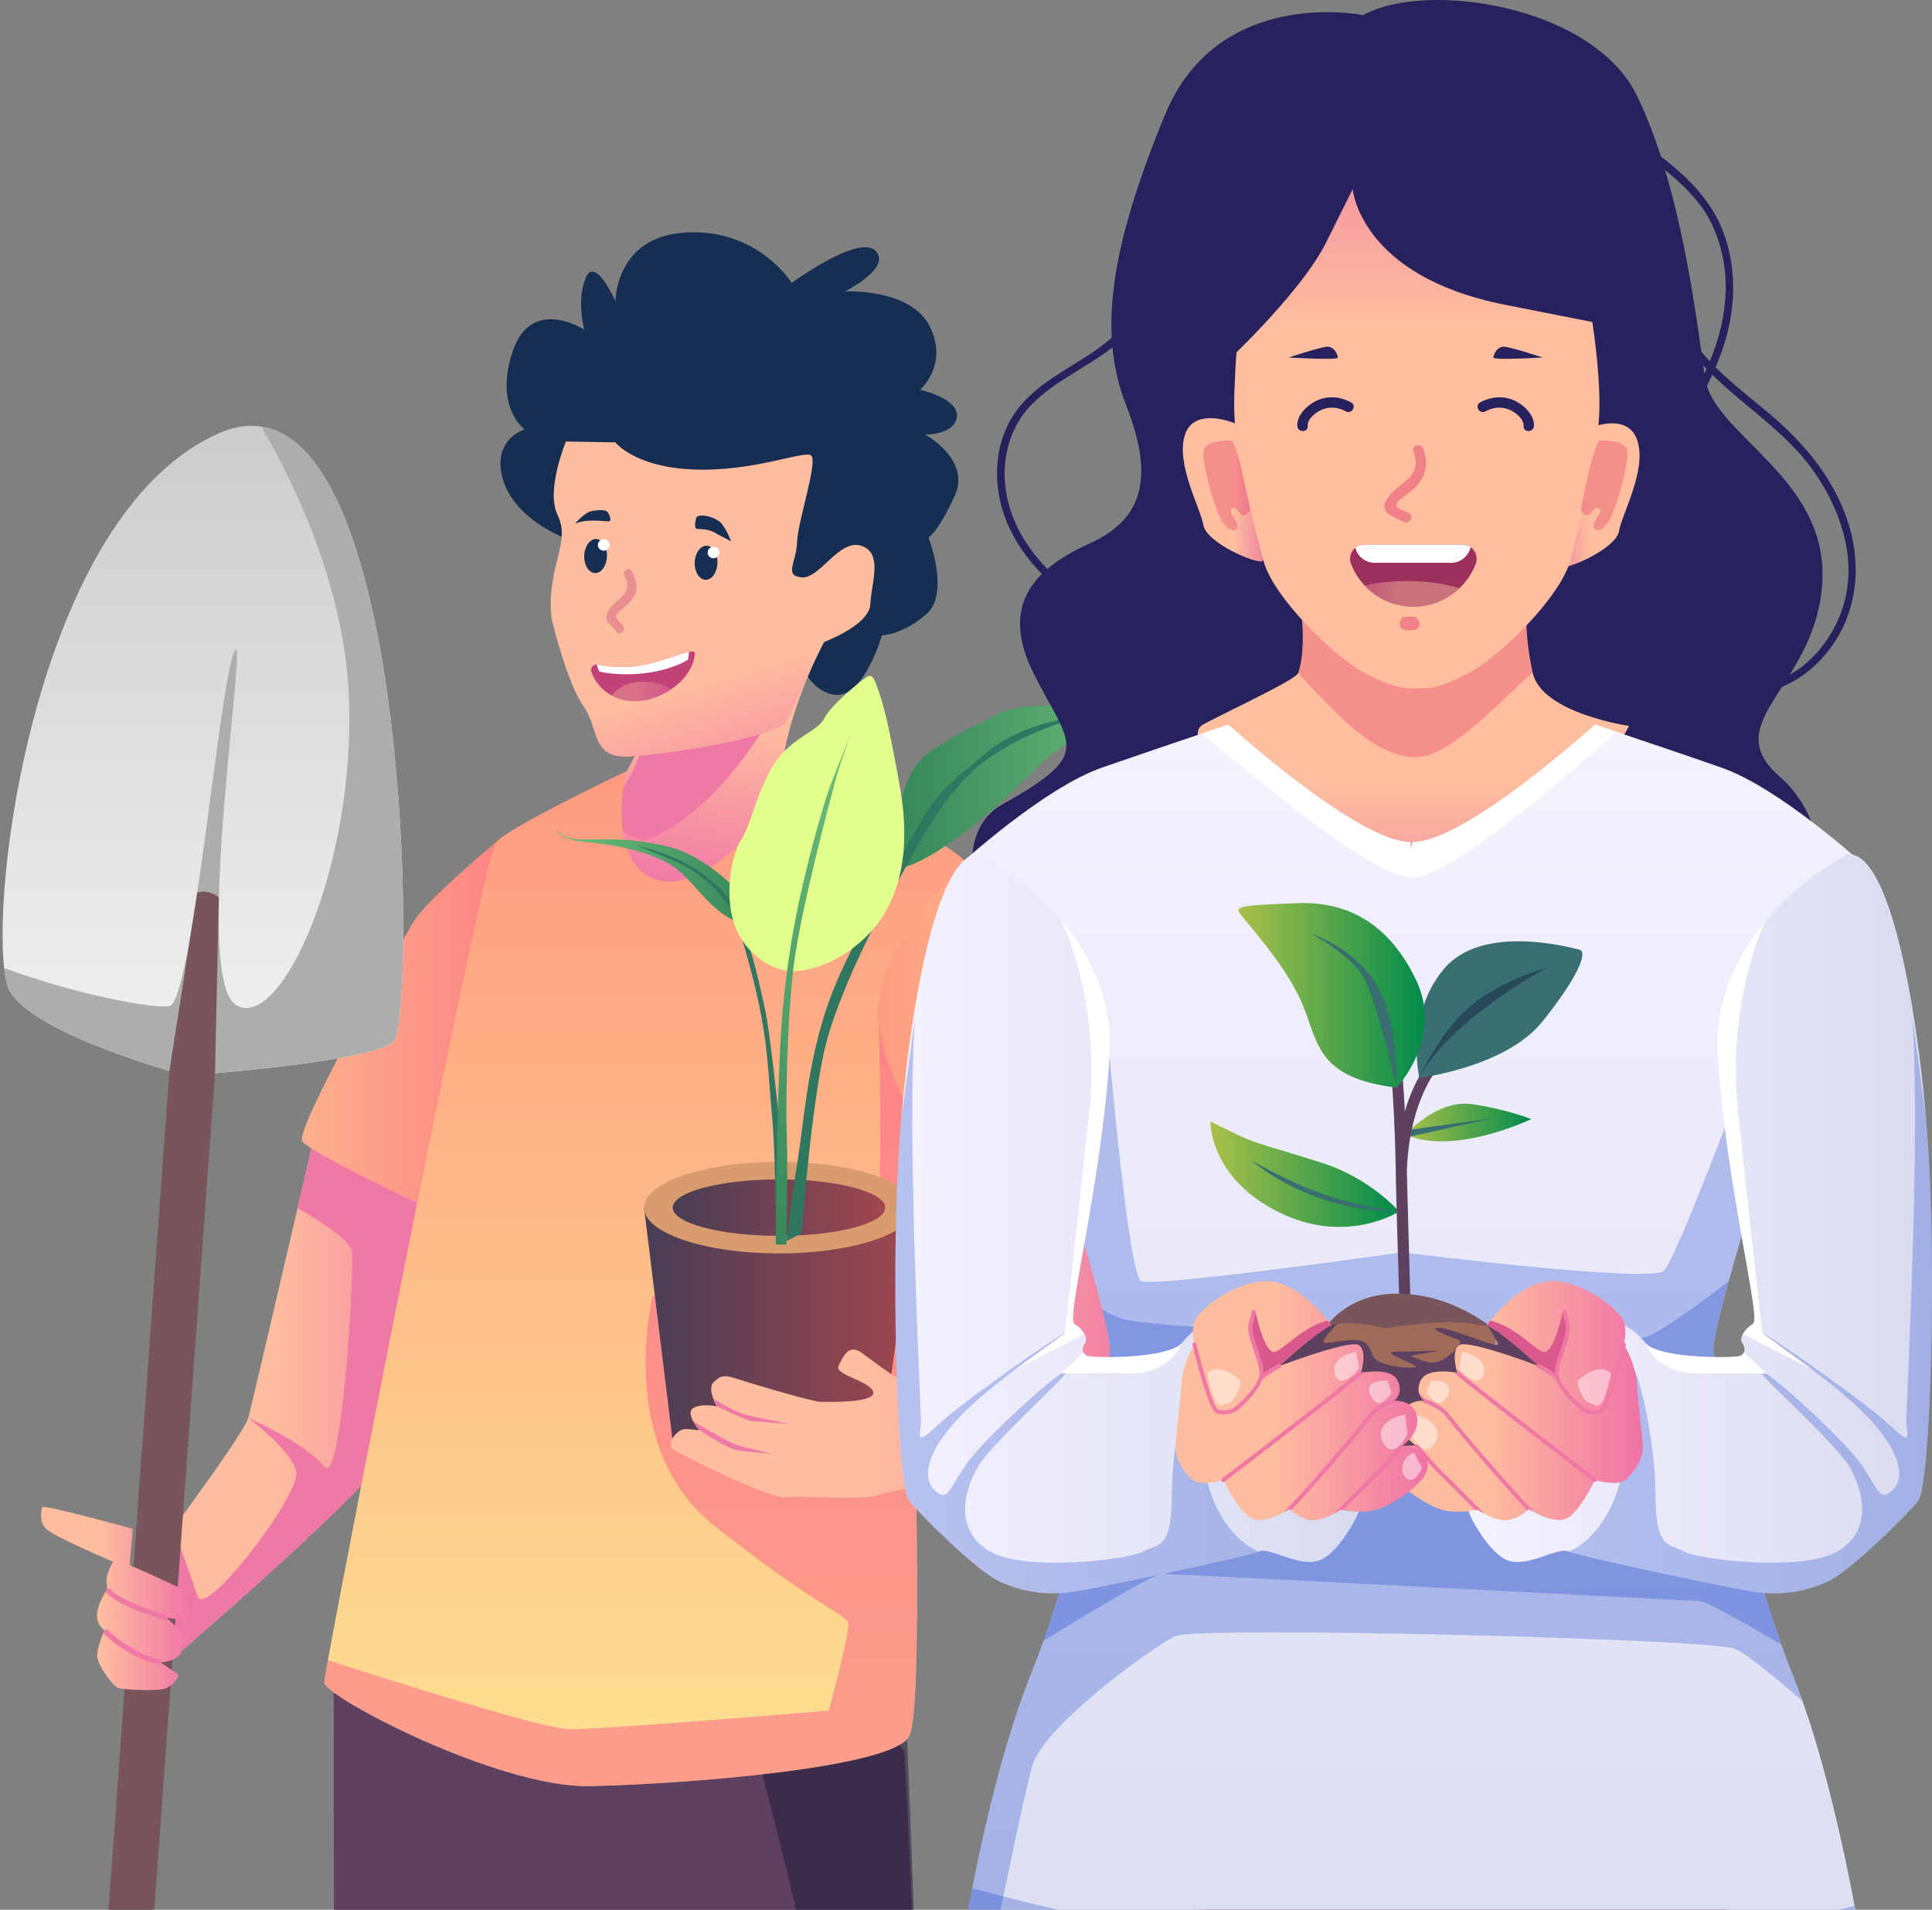 <svg width="342" height="338" viewBox="0 0 342 338" fill="none" xmlns="http://www.w3.org/2000/svg">
<rect x="0" y="0" width="342" height="338" fill="#808080" stroke="none"/>
<path d="M99.809 95.136C99.809 95.136 91.03 91.846 89.016 84.8C86.996 77.758 92.866 75.999 92.866 75.999C92.866 75.999 87.434 72.1 90.76 62.181C94.087 52.262 103.425 58.348 103.425 58.348C103.425 58.348 102.001 53.203 103.684 49.186C105.368 45.17 108.949 53.319 108.949 53.319C108.949 53.319 108.882 41.728 121.598 41.133C134.314 40.538 140.137 50.071 140.137 50.071C140.137 50.071 152.019 41.372 154.979 44.387C157.944 47.402 149.588 51.576 149.588 51.576C149.588 51.576 161.169 50.96 164.577 57.758C167.985 64.555 162.878 68.983 162.878 68.983C162.878 68.983 169.76 70.519 169.394 73.747C169.027 76.976 163.763 76.909 163.763 76.909C163.763 76.909 171.967 81.338 169.007 87.759C166.047 94.18 164.358 95.151 164.358 95.151C164.358 95.151 168.239 104.999 163.977 108.7C159.714 112.401 156.113 112.442 156.113 112.442C156.113 112.442 152.894 123.805 147.579 122.946C142.264 122.086 140.275 113.967 140.275 113.967L99.809 95.136Z" fill="#152E51"/>
<path d="M139.181 159.368L108.582 158.107L95.032 154.965C95.032 154.965 114.533 138.843 115.108 123.845C115.337 117.811 120.352 112.986 126.313 110.093C135.178 105.782 146.139 105.726 146.612 112.305C146.612 112.305 136.943 128.818 138.057 144.095C139.181 159.368 139.181 159.368 139.181 159.368Z" fill="url(#paint0_linear_1510_58489)"/>
<path d="M141.582 117.562C141.582 117.562 130.672 141.864 115.357 148.275C114.889 148.468 114.401 148.646 113.897 148.788L104.92 145.031C104.92 145.031 114.533 138.839 115.108 123.841C115.337 117.806 120.352 112.981 126.313 110.088C135.921 112.213 141.582 117.562 141.582 117.562Z" fill="#F078A5"/>
<path d="M154.064 106.941C153.881 110.769 145.432 113.794 145.432 113.794C145.432 113.794 141.038 124.313 139.212 127.653C137.798 130.231 120.52 133.271 111.151 133.922C111.131 133.927 111.115 133.927 111.1 133.927C104.605 134.074 106.121 128.99 103.313 125.025C100.399 120.891 97.8 110.159 97.637 109.498C97.632 109.473 97.632 109.462 97.632 109.462C97.5 108.049 97.454 106.788 97.51 105.776C97.942 98.562 100.79 95.481 98.69 91.114C96.584 86.742 100.18 78.139 100.18 78.139L108.939 78.287C108.939 78.287 112.28 82.674 122.778 83.091C133.276 83.508 142.045 79.807 143.505 80.549C144.97 81.297 141.196 92.304 141.099 95.913C140.997 99.523 138.703 101.892 141.908 102.187C145.117 102.482 148.53 95.319 152.451 96.59C156.368 97.856 154.247 103.118 154.064 106.941Z" fill="url(#paint1_linear_1510_58489)"/>
<path d="M107.443 98.446C107.397 100.108 106.456 101.445 105.347 101.425C104.239 101.405 103.374 100.042 103.42 98.38C103.465 96.717 104.406 95.38 105.515 95.4C106.629 95.416 107.489 96.778 107.443 98.446Z" fill="#152E51"/>
<path d="M127 99.636C126.954 101.298 126.013 102.635 124.904 102.615C123.795 102.595 122.931 101.232 122.976 99.57C123.022 97.907 123.963 96.57 125.072 96.59C126.186 96.606 127.05 97.968 127 99.636Z" fill="#152E51"/>
<path opacity="0.36" d="M110.551 101.979C112.499 105.477 108.17 106.077 107.428 108.726C106.945 110.444 108.435 110.561 109.066 111.741C109.559 112.666 110.856 111.771 110.363 110.851C110.052 110.271 108.888 109.636 109.096 108.888C109.193 108.533 110.2 107.77 110.424 107.551C110.897 107.084 111.451 106.616 111.878 106.092C113.135 104.547 112.758 102.706 111.853 101.084C111.334 100.174 110.037 101.064 110.551 101.979Z" fill="#C14276"/>
<path d="M101.852 92.68C101.654 92.777 103.531 90.626 104.792 90.433C106.054 90.24 107.31 90.118 107.661 90.769C108.012 91.419 108.358 92.289 107.62 92.273C106.878 92.263 103.719 91.78 101.852 92.68Z" fill="#152E51"/>
<path d="M123.2 91.801C123.2 91.801 122.875 93.103 123.154 93.469C123.434 93.835 124.909 93.357 126.476 94.241C128.042 95.131 129.426 95.797 129.426 95.797C129.426 95.797 128.678 93.774 127.676 92.609C126.669 91.445 123.358 90.632 123.2 91.801Z" fill="#152E51"/>
<path d="M107.926 96.457C107.911 97.022 107.427 97.469 106.853 97.459C106.278 97.449 105.82 96.986 105.835 96.422C105.851 95.858 106.334 95.41 106.909 95.42C107.483 95.43 107.941 95.893 107.926 96.457Z" fill="white"/>
<path d="M127.355 97.8C127.34 98.365 126.857 98.812 126.282 98.802C125.702 98.791 125.25 98.329 125.265 97.764C125.28 97.2 125.763 96.753 126.338 96.763C126.913 96.773 127.371 97.241 127.355 97.8Z" fill="white"/>
<path d="M118.851 121.964C118.068 122.498 117.137 122.991 116.044 123.403C113.211 124.491 110.434 124.252 108.282 123.088C106.614 122.188 105.327 120.734 104.681 118.909C104.447 118.243 104.966 117.587 105.652 117.607C105.719 117.597 105.79 117.612 105.866 117.623C107.188 117.923 109.299 118.217 112.061 117.968C115.698 117.638 120.026 115.741 121.974 115.37C122.656 115.238 123.047 115.299 123.022 115.665C122.966 116.835 122.173 119.748 118.851 121.964Z" fill="#C14276"/>
<path d="M121.979 115.376L121.821 116.652C121.786 116.937 118.505 118.655 114.044 119.148C109.589 119.641 106.893 119.011 106.267 118.899C105.988 118.848 105.794 118.253 105.662 117.608C105.728 117.597 105.799 117.613 105.876 117.623C107.198 117.923 109.309 118.218 112.071 117.969C115.702 117.643 120.031 115.747 121.979 115.376Z" fill="white"/>
<path opacity="0.38" d="M118.851 121.965C118.068 122.499 117.137 122.992 116.044 123.404C113.211 124.492 110.434 124.253 108.282 123.088C109.452 121.395 112.107 120.384 115.037 120.699C116.502 120.856 117.809 121.319 118.851 121.965Z" fill="url(#paint2_linear_1510_58489)"/>
<path d="M171.402 511.551C168.167 511.226 164.963 510.875 161.794 510.493C151.683 509.289 141.917 507.819 132.503 506.111C129.039 483.238 125.758 460.634 123.073 442.758C114.645 386.62 109.157 354.647 107.076 364.103C107.061 364.154 107.051 364.199 107.046 364.25V364.255C107.02 364.388 106.99 364.54 106.965 364.708C106.939 364.886 106.903 365.074 106.883 365.282C105.83 373.529 104.945 409.305 104.065 447.67C104.04 448.798 104.009 449.927 103.984 451.056C103.959 452.184 103.933 453.323 103.908 454.452C103.882 455.586 103.857 456.729 103.831 457.863C103.811 458.428 103.806 458.997 103.791 459.566C103.75 461.275 103.714 462.978 103.674 464.681C103.658 465.245 103.648 465.81 103.638 466.379C103.603 468.087 103.557 469.78 103.521 471.478C103.465 473.736 103.414 475.978 103.363 478.215C103.343 478.774 103.338 479.333 103.323 479.887C103.272 482.114 103.221 484.321 103.17 486.517C103.15 487.071 103.14 487.615 103.13 488.159C103.038 491.977 102.946 495.734 102.85 499.39C102.845 499.507 102.845 499.624 102.84 499.741C99.213 498.836 95.648 497.895 92.138 496.924C88.089 495.801 84.122 494.641 80.226 493.431C73.268 491.291 66.564 489.023 60.095 486.659C59.042 402.432 59.072 303.216 59.072 299.515C59.072 299.444 59.072 299.408 59.072 299.408C59.072 299.408 59.22 297.497 59.566 294.304C60.303 287.4 61.936 274.501 64.871 261.959C67.994 248.613 72.587 235.669 79.148 230.794C79.56 230.489 80.013 230.25 80.496 230.087C87.657 227.616 102.072 240.265 116.695 256.183C121.918 261.878 127.167 267.978 132.116 273.962C132.436 274.349 132.752 274.73 133.067 275.117C137.243 280.175 141.185 285.117 144.699 289.621C144.806 289.754 144.908 289.886 145.01 290.018C146.317 291.696 147.563 293.312 148.743 294.843C153.829 301.477 157.603 306.597 159.221 308.819C159.79 309.602 160.096 310.024 160.096 310.024C160.096 310.024 163.213 365.852 163.051 402.706C163.051 403.372 163.046 404.038 163.04 404.694C163.035 405.182 163.025 405.665 163.02 406.143C163.015 407.099 162.995 408.034 162.99 408.954C162.974 409.549 162.964 410.134 162.954 410.714C162.934 411.476 162.923 412.224 162.903 412.951C162.878 413.922 162.842 414.872 162.817 415.782C162.801 416.296 162.781 416.804 162.761 417.287C162.735 417.775 162.72 418.248 162.695 418.711C162.669 419.163 162.649 419.611 162.623 420.043C161.784 435.305 166.458 474.031 171.402 511.551Z" fill="#5E4060"/>
<path opacity="0.48" d="M171.402 511.55C168.167 511.225 164.963 510.874 161.794 510.493C159.978 481.295 157.303 455.661 154.821 448.02C148.28 427.892 151.927 423.179 149.699 388.877C148.356 368.154 140.757 336.12 134.959 314.009C133.993 310.338 133.082 306.947 132.253 303.917C129.812 295 128.123 289.296 128.123 289.296C128.123 289.296 129.537 283.149 132.009 274.328C132.039 274.206 132.08 274.089 132.111 273.967C132.431 274.353 132.746 274.735 133.062 275.121C137.238 280.18 141.179 285.122 144.694 289.626C144.801 289.758 144.903 289.89 145.004 290.022C146.362 291.726 147.654 293.124 148.875 294.273C155.696 300.684 160.172 299.184 160.172 299.184C160.172 299.184 160.324 302.392 160.568 307.817C161.392 326.674 163.218 372.303 163.05 402.716C163.05 403.382 163.045 404.048 163.04 404.704C163.035 405.192 163.025 405.675 163.02 406.153C163.015 407.109 162.994 408.044 162.989 408.964C162.974 409.559 162.964 410.144 162.954 410.723C162.933 411.486 162.923 412.233 162.903 412.96C162.877 413.931 162.842 414.882 162.816 415.792C162.801 416.306 162.781 416.814 162.76 417.297C162.735 417.785 162.72 418.258 162.694 418.721C162.669 419.173 162.649 419.62 162.623 420.053C161.784 435.305 166.458 474.03 171.402 511.55Z" fill="#1A1535"/>
<path d="M68.696 257.429C62.608 266.265 27.401 296.246 27.401 296.246L22.93 280.902C22.93 280.902 26.515 276.149 30.737 270.409C36.5 262.554 43.427 252.853 43.941 250.952C44.47 249.015 49.022 229.507 52.679 213.793C55.233 202.811 57.353 193.675 57.353 193.675C57.353 193.675 85.079 194.478 87.759 199.613C90.439 204.743 74.789 248.598 68.696 257.429Z" fill="url(#paint3_linear_1510_58489)"/>
<path d="M68.696 257.429C62.608 266.265 27.401 296.246 27.401 296.246L22.93 280.902C22.93 280.902 26.515 276.149 30.737 270.409C32.756 276.093 34.511 281.04 35.005 282.519C36.347 286.551 53.33 264.349 52.44 260.459C51.57 256.641 44.236 251.176 43.951 250.962C44.267 251.095 54.281 255.523 57.358 259.509C60.492 263.556 62.725 225.583 62.282 221.434C62.099 219.726 57.74 216.726 52.684 213.798C55.238 202.816 57.358 193.68 57.358 193.68C57.358 193.68 85.084 194.483 87.764 199.618C90.439 204.743 74.789 248.598 68.696 257.429Z" fill="#F078A5"/>
<path d="M87.799 149.063C87.799 149.063 75.481 159.282 73.171 163.206C70.862 167.126 52.002 200.035 53.544 202.018C55.085 204.001 73.863 212.878 73.863 212.878L87.799 149.063Z" fill="url(#paint4_linear_1510_58489)"/>
<g opacity="0.38">
<path d="M87.799 149.063C87.799 149.063 75.481 159.282 73.171 163.206C70.862 167.126 52.002 200.035 53.544 202.018C55.085 204.001 73.863 212.878 73.863 212.878L87.799 149.063Z" fill="#FB6089"/>
</g>
<path d="M161.317 217.468C161.027 224.551 164.013 301.696 160.93 307.319C157.853 312.947 120.515 315.804 104.351 316.104C88.187 316.409 57.395 300.262 57.395 297.756C57.395 297.532 57.623 296.144 58.046 293.826C62.267 270.45 85.7 151.528 87.8 149.062C90.109 146.347 110.795 136.54 110.795 136.54C110.795 136.54 106.752 154.299 117.433 155.956C128.114 157.609 142.549 135.102 143.993 136.54C145.438 137.984 170.838 150.389 171.128 152.987C171.291 154.431 168.336 171.986 165.62 188.52C163.453 201.749 161.444 214.321 161.317 217.468Z" fill="url(#paint5_linear_1510_58489)"/>
<g opacity="0.52">
<path d="M160.925 307.319C157.848 312.947 120.51 315.805 104.346 316.105C88.182 316.41 57.39 300.263 57.39 297.756C57.39 297.533 57.618 296.145 58.041 293.826C72.231 298.397 96.569 306.028 100.882 306.043C107.042 306.069 146.689 302.749 146.689 302.749C146.689 302.749 150.534 288.707 150.153 287.222C149.766 285.732 143.607 283.704 126.252 269.85C108.893 256.001 115.541 229.36 115.541 229.36C115.541 229.36 150.534 232.914 153.723 228.298C156.902 223.681 155.544 180.97 155.544 180.97L165.625 188.52C163.453 201.749 161.444 214.322 161.317 217.469C161.027 224.551 164.013 301.696 160.925 307.319Z" fill="#FB6089"/>
</g>
<path d="M197.154 204.982C193.736 207.534 189.937 209.629 188.64 210.504C186.407 212.014 179.139 214.8 175.772 215.705C175.08 215.888 174.551 215.994 174.271 215.994C172.598 215.994 154.003 190.599 155.544 177.661C157.085 164.727 171.133 152.988 171.133 152.988C180.182 151.544 201.732 190.599 203.273 196.111C204.067 198.968 200.832 202.237 197.154 204.982Z" fill="url(#paint6_linear_1510_58489)"/>
<path d="M114.01 213.727L119.004 254.435C119.004 254.435 126.797 258.965 139.044 259.194C151.297 259.423 155.971 256.728 155.971 256.728L161.785 213.732H114.01V213.727Z" fill="url(#paint7_linear_1510_58489)"/>
<path d="M137.894 221.831C151.088 221.831 161.784 218.202 161.784 213.727C161.784 209.251 151.088 205.623 137.894 205.623C124.7 205.623 114.004 209.251 114.004 213.727C114.004 218.202 124.7 221.831 137.894 221.831Z" fill="#D89C6F"/>
<path d="M137.895 218.724C148.28 218.724 156.699 216.487 156.699 213.727C156.699 210.967 148.28 208.729 137.895 208.729C127.51 208.729 119.091 210.967 119.091 213.727C119.091 216.487 127.51 218.724 137.895 218.724Z" fill="url(#paint8_linear_1510_58489)"/>
<path d="M158.84 153.526C158.84 153.526 157.38 138.056 164.389 133.241C171.398 128.426 172.273 128.864 176.067 126.672C179.862 124.481 185.263 124.923 189.79 124.923C194.317 124.923 204.098 122.295 205.705 120.693C207.312 119.087 206.875 120.693 205.705 122.005C204.535 123.317 200.156 128.864 193.732 129.885C187.308 130.907 184.241 135.575 176.652 142.438C169.063 149.291 161.032 154.106 158.84 153.526Z" fill="url(#paint9_linear_1510_58489)"/>
<path d="M141.908 218.282C141.908 218.282 143.77 192.78 146.618 183.258C149.467 173.735 155.011 163.023 159.044 155.794C163.077 148.564 167.533 139.804 174.028 134.918C180.523 130.028 187.97 127.765 189.943 127.404C191.916 127.038 196.876 126.164 196.876 126.164C196.876 126.164 182.715 126.382 174.755 133.093C166.801 139.804 165.483 140.135 159.898 151.06C154.314 161.986 149.131 169.576 145.993 179.424C142.854 189.272 142.198 199.273 141.247 205.038C140.296 210.803 139.218 219.629 139.218 219.629L141.908 218.282Z" fill="#307762"/>
<path d="M132.625 167.365C132.625 167.365 133.398 163.877 132.04 160.181C130.687 156.485 123.989 151.848 120.378 150.491C116.761 149.139 110.973 148.559 108.755 148.559C106.538 148.559 105.266 148.559 103.293 148.559C101.319 148.559 100.46 148.396 99.514 147.695C98.568 146.998 98.242 146.546 98.242 146.546C98.242 146.546 99.27 148.518 102.265 148.844C105.261 149.169 110.668 149.662 115.541 151.513C120.418 153.358 121.69 155.662 124.976 159.109C128.261 162.556 130.428 163.094 130.428 163.094L132.625 167.365Z" fill="url(#paint10_linear_1510_58489)"/>
<path d="M112.859 149.714C112.859 149.714 119.39 151.066 123.907 154.31C128.423 157.553 130.234 159.892 131.877 164.94C133.52 169.989 135.203 177.051 135.859 181.031C136.516 185.012 138.28 200.615 138.611 205.293C138.942 209.975 139.267 215.267 139.267 215.267H137.334C137.334 215.267 137.172 202.664 136.678 197.616C136.185 192.567 135.966 186.37 134.832 180.167C133.698 173.965 131.775 167.538 130.56 163.502C129.344 159.465 124.975 155.581 122.467 153.979C119.965 152.383 112.859 149.714 112.859 149.714Z" fill="#307762"/>
<path d="M139.827 171.875C139.827 171.875 145.849 172.424 152.528 166.511C159.206 160.598 161.398 151.188 159.318 139.367C157.238 127.547 156.251 124.375 155.488 122.183C154.72 119.992 154.394 119.118 153.296 119.885C152.202 120.653 147.055 124.812 145.849 127.217C144.644 129.626 139.278 130.719 136.323 136.408C133.368 142.098 133.037 145.712 131.176 148.666C129.314 151.62 127.671 160.487 131.176 166.069C134.68 171.656 139.827 171.875 139.827 171.875Z" fill="#E1FF8D"/>
<path d="M152.528 125.579C152.528 125.579 149.461 132.254 147.93 137.949C146.399 143.638 142.126 159.851 140.702 169.475C139.278 179.099 139.059 196.395 139.278 201.21C139.497 206.024 139.207 220.255 139.207 220.255H137.31C137.31 220.255 137.528 198.983 137.818 192.419C138.108 185.856 138.108 179.796 139.792 168.56C141.47 157.324 144.903 145.504 146.216 141.269C147.528 137.033 152.528 125.579 152.528 125.579Z" fill="url(#paint11_linear_1510_58489)"/>
<path d="M209.6 233C209.361 237.393 209.397 240.616 207.464 242.151C205.536 243.687 175.497 260.764 167.349 262.228C159.195 263.693 159.017 263.627 155.452 264.623C151.892 265.62 141.302 264.582 138.993 265.004C136.684 265.426 119.752 257.175 118.984 256.392C118.21 255.614 119.563 252.726 121.674 252.925C123.795 253.113 123.795 253.113 123.795 253.113C123.795 253.113 121.293 250.225 122.641 249.264C123.983 248.308 126.872 248.883 126.872 248.883C126.872 248.883 125.138 245.802 126.293 244.648C127.447 243.494 128.22 243.306 129.955 243.88C131.689 244.46 143.81 248.11 145.346 248.11C146.887 248.11 154.969 248.308 154.582 246.376C154.201 244.455 147.655 243.3 148.428 241.76C149.196 240.225 150.162 237.754 152.471 239.376C154.781 240.992 160.167 245.415 162.669 245.415C165.177 245.415 169.917 236.351 174.281 232.99C178.645 229.635 180.568 227.54 180.38 226.284C180.339 226.02 180.003 225.161 179.49 223.951C179.118 223.091 178.671 222.059 178.167 220.946C178.045 220.661 177.913 220.366 177.781 220.076C177.74 219.99 177.699 219.899 177.659 219.812C177.399 219.232 177.135 218.648 176.86 218.058C176.494 217.26 176.133 216.467 175.782 215.699C179.149 214.794 186.417 212.013 188.65 210.498C189.947 209.619 193.746 207.524 197.164 204.977C197.515 205.668 197.876 206.375 198.238 207.097C198.461 207.549 198.695 208.007 198.929 208.47C199.062 208.734 199.194 209.008 199.331 209.278C204.346 219.304 209.727 230.651 209.6 233Z" fill="url(#paint12_linear_1510_58489)"/>
<path d="M123.785 253.118C123.785 253.118 128.622 256.219 130.061 256.58C131.506 256.941 136.846 257.302 136.846 257.302C136.846 257.302 131.648 256.219 129.99 255.569C128.332 254.918 122.691 251.532 122.691 251.532L123.785 253.118Z" fill="#F078A5"/>
<path d="M126.246 247.51C126.246 247.51 129.771 249.727 131.434 250.23C133.092 250.734 139.948 252.035 139.948 252.035C139.948 252.035 133.753 251.537 133.097 251.532C132.441 251.527 126.862 248.883 126.862 248.883L126.246 247.51Z" fill="#F078A5"/>
<path d="M199.326 209.278C196.412 212.059 193.66 214.484 191.524 215.989C187.434 218.877 182.984 221.749 179.474 223.961C179.103 223.102 178.656 222.07 178.152 220.956C178.03 220.671 177.898 220.377 177.765 220.087C177.725 220 177.684 219.909 177.643 219.822C177.384 219.243 177.12 218.658 176.845 218.068C176.479 217.27 176.118 216.477 175.767 215.709C179.134 214.804 186.402 212.023 188.635 210.508C189.932 209.629 193.731 207.534 197.149 204.987C197.5 205.678 197.861 206.385 198.222 207.107C198.446 207.56 198.68 208.017 198.914 208.48C199.057 208.739 199.189 209.009 199.326 209.278Z" fill="#F078A5"/>
<path d="M1.858 175.647C6.812 183.441 32.894 190.36 32.894 190.36C32.894 190.36 65.609 188.073 69.657 184.316C73.396 180.858 73.269 79.528 46.266 75.501C43.956 75.13 41.454 75.481 38.728 76.686C7.732 90.352 -1.337 153.089 0.734 171.321C0.983 173.364 1.349 174.854 1.858 175.647Z" fill="url(#paint13_linear_1510_58489)"/>
<path d="M1.857 175.647C6.811 183.441 32.894 190.36 32.894 190.36C32.894 190.36 65.609 188.072 69.657 184.315C73.396 180.858 73.268 79.528 46.266 75.501C52.333 85.944 60.914 103.895 61.753 123.144C63.071 153.241 49.643 182.785 41.764 177.858C33.86 172.917 44.139 110.149 41.52 115.208C38.896 120.246 34.064 177.111 30.02 178.052C27.548 178.626 13.347 176.008 0.733 171.331C0.983 173.364 1.349 174.854 1.857 175.647Z" fill="#ADADAD"/>
<path d="M38.742 158.85L38.061 189.944L32.385 268.147L31.968 273.882L31.459 280.888L31.052 286.505L30.966 287.68L30.538 293.547L30.528 293.75L30.396 295.53L30.198 298.29L17.848 468.357C15.193 467.01 12.589 465.653 10.046 464.285L22.049 298.911L22.528 292.306L22.609 291.249L23.092 284.533L23.163 283.541L23.27 282.082L23.402 280.272L23.616 277.293L29.989 189.532L34.913 157.985C35.365 157.848 35.843 157.792 36.342 157.833C36.632 157.853 36.911 157.904 37.176 157.985C37.766 158.153 38.3 158.453 38.742 158.85Z" fill="#77555B"/>
<path d="M36.342 157.833C36.632 157.853 36.912 157.904 37.176 157.985H34.913C35.366 157.848 35.844 157.792 36.342 157.833Z" fill="#77555B"/>
<path d="M23.505 270.572C23.505 270.572 7.565 266.169 7.448 266.754C7.331 267.333 6.868 269.275 8.144 270.572C9.426 271.873 20.021 276.408 20.021 276.408C20.021 276.408 18.739 278.503 18.856 279.901C18.973 281.299 18.973 281.299 18.973 281.299C18.973 281.299 17.529 283.277 17.203 285.371C16.878 287.466 18.51 288.584 18.51 288.584C18.51 288.584 17.183 291.31 17.203 293.053C17.228 294.797 20.138 298.524 20.952 298.753C21.765 298.986 28.021 299.449 29.436 298.753C30.849 298.056 31.958 296.658 31.343 296.19C30.727 295.722 28.403 294.213 28.403 294.213C28.403 294.213 31.312 294.096 32.014 292.469C32.711 290.842 33.062 290.842 32.711 289.794C32.36 288.747 29.436 286.302 29.436 286.302C29.436 286.302 33.174 287.115 33.759 285.605C34.339 284.09 34.573 283.16 33.759 282.229C32.945 281.299 22.93 276.993 22.93 276.993L23.505 270.572Z" fill="url(#paint14_linear_1510_58489)"/>
<path d="M29.313 286.749L29.568 285.854C27.187 285.188 20.718 283.022 19.365 281.034L18.597 281.558C20.413 284.227 28.947 286.647 29.313 286.749Z" fill="#F078A5"/>
<path d="M28.307 294.665L28.505 293.755C22.9 292.524 18.892 288.3 18.852 288.259L18.17 288.894C18.343 289.083 22.412 293.373 28.307 294.665Z" fill="#F078A5"/>
<path d="M241.311 2.682C241.311 2.682 215.648 -2.617 206.21 20.347C196.768 43.311 194.193 58.631 199.348 71.725C204.507 84.82 202.111 91.973 192.991 96.126C183.874 100.278 176.567 106.463 183.012 119.268C189.461 132.074 193.757 133.23 177.425 142.365C161.093 151.505 184.366 194.304 215.368 190.84C246.37 187.375 301.53 188.357 313.074 177.988C324.618 167.614 326.142 147.091 314.97 137.373C303.797 127.656 321.616 121.494 322.589 102.934C323.562 84.38 303.246 77.039 301.8 66.798C300.354 56.557 297.527 32.708 289.701 16.809C281.874 0.916 252.328 -3.498 241.311 2.682Z" fill="#27215E"/>
<path d="M220.379 86.041C220.379 86.041 196.028 70.386 202.698 39.558C209.367 8.73 236.059 -1.965 260.318 4.642C284.582 11.249 295.401 29.193 293.45 52.309C291.499 75.419 281.97 83.793 281.97 83.793L220.379 86.041Z" fill="#27215E"/>
<path d="M288.378 128.477C288.378 128.477 269.783 162.902 255.568 164.104C241.356 165.302 207.151 133.304 212.599 128.477C213.531 127.647 229.362 120.457 229.812 119.113C231.956 112.62 229.206 101.7 229.206 101.7C229.206 101.7 276.471 87.468 271.642 100.498C269.485 106.33 270.031 113.217 271.312 119.048C272.873 126.233 288.378 128.477 288.378 128.477Z" fill="url(#paint15_linear_1510_58489)"/>
<g opacity="0.25">
<path d="M271.638 100.494C269.481 106.325 270.027 113.212 271.308 119.044C263.932 125.678 256.45 133.988 250.597 134.001C242.941 134.024 235.491 125.197 229.813 119.113C231.957 112.62 229.207 101.7 229.207 101.7C229.207 101.7 276.467 87.463 271.638 100.494Z" fill="#D60055"/>
</g>
<path d="M218.608 74.919C218.608 74.919 211.305 71.836 209.73 77.039C208.156 82.242 212.452 89.762 213.026 92.942C213.6 96.121 222.477 99.883 223.483 99.305C224.479 98.727 218.608 74.919 218.608 74.919Z" fill="url(#paint16_linear_1510_58489)"/>
<path d="M281.764 75.644C281.764 75.644 288.305 72.896 289.884 78.103C291.459 83.306 287.162 90.826 286.589 94.006C286.015 97.186 277.137 100.948 276.132 100.37C275.131 99.787 281.764 75.644 281.764 75.644Z" fill="url(#paint17_linear_1510_58489)"/>
<path d="M283.091 73.29C283.054 74.13 282.999 74.933 282.902 75.685C282.356 80.241 281.668 83.994 280.933 87.33C279.983 91.643 278.95 95.258 278.028 98.989C276.6 104.784 267.897 113.813 262.049 117.86C261.999 117.883 261.962 117.906 261.912 117.942C261.127 118.479 260.383 118.92 259.736 119.25C255.274 121.512 253.599 121.852 251.047 121.819H250.803C250.712 121.819 250.615 121.819 250.523 121.829C247.994 121.842 246.319 121.507 241.857 119.25C236.354 116.465 225.2 105.609 223.579 98.989C222.569 94.891 221.417 90.945 220.384 86.045C219.751 83.031 219.168 79.668 218.691 75.685C218.424 73.4 218.411 70.638 218.581 67.725C218.672 66.073 218.695 64.316 218.874 62.618L218.897 62.517C218.939 62.141 218.975 61.774 219.026 61.402C219.035 61.356 219.012 61.389 219.012 61.343C220.013 52.809 221.881 44.88 221.881 44.88C223.18 29.322 234.876 23.357 243.427 21.072C246.076 21.279 248.596 21.912 250.803 23.123C254.567 25.178 259.217 24.486 263.546 22.93C270.973 26.119 278.68 32.428 279.721 44.88C279.717 44.876 283.554 62.402 283.091 73.29Z" fill="url(#paint18_linear_1510_58489)"/>
<path d="M285.385 33.134C283.287 25.059 281.97 22.604 281.653 21.067C283.48 24.674 284.596 28.757 285.385 33.134Z" fill="#27215E"/>
<path d="M228.118 63.27C228.118 63.27 233.378 61.531 234.774 61.37C236.174 61.21 236.771 62.738 236.839 63.27C236.908 63.802 228.118 63.27 228.118 63.27Z" fill="#27215E"/>
<path d="M273.065 63.27C273.065 63.27 267.805 61.531 266.41 61.37C265.01 61.21 264.413 62.737 264.344 63.27C264.28 63.802 273.065 63.27 273.065 63.27Z" fill="#27215E"/>
<g opacity="0.33">
<path d="M250.211 79.892C251.969 84.811 247.388 85.164 245.437 88.449C244.069 90.748 246.704 91.496 248.503 92.349C249.545 92.84 250.454 91.294 249.412 90.798C249.077 90.638 247.443 90.037 247.264 89.702C246.851 88.931 248.049 88.275 248.692 87.766C249.527 87.109 250.367 86.518 251.042 85.683C252.589 83.765 252.768 81.705 251.951 79.415C251.556 78.332 249.821 78.8 250.211 79.892Z" fill="#D60055"/>
</g>
<path opacity="0.33" d="M248.958 111.546C249.334 111.546 249.711 111.546 250.092 111.546C250.72 111.546 251.317 110.996 251.29 110.349C251.262 109.702 250.762 109.151 250.092 109.151C249.715 109.151 249.339 109.151 248.958 109.151C248.329 109.151 247.732 109.702 247.76 110.349C247.787 111 248.283 111.546 248.958 111.546Z" fill="#D60055"/>
<path d="M292.142 59.016C292.142 59.016 292.142 59.016 266.414 53.937C240.687 48.858 239.452 33.465 239.452 33.465C239.452 33.465 239.452 33.465 234.779 42.852C230.106 52.239 215.78 65.329 215.78 65.329C215.78 65.329 211.805 31.381 220.715 21.067C229.22 11.23 251.868 9.615 269.504 11.85C270.339 11.955 271.174 12.07 271.987 12.194C282.847 13.841 287.951 30.675 290.279 43.692C291.784 52.152 292.142 59.016 292.142 59.016Z" fill="#27215E"/>
<path d="M290.274 43.687C288.177 36.951 285.455 28.867 279.873 21.067C276.848 16.841 273.236 13.891 269.504 11.849C270.339 11.955 271.175 12.07 271.987 12.194C282.843 13.836 287.947 30.67 290.274 43.687Z" fill="#27215E"/>
<path d="M261.231 99.792C260.603 101.439 259.616 102.907 258.358 104.105C256.233 106.128 253.355 107.376 250.192 107.376C246.772 107.376 243.702 105.931 241.553 103.614C241.553 103.614 241.553 103.614 241.549 103.614C240.521 102.513 239.704 101.219 239.153 99.792C238.74 98.713 239.121 97.589 239.924 96.947C240.342 96.612 240.874 96.406 241.471 96.406H258.909C259.446 96.406 259.928 96.566 260.318 96.837C261.218 97.461 261.663 98.658 261.231 99.792Z" fill="#9B315C"/>
<path d="M260.319 96.837C260.176 97.507 259.837 98.103 259.368 98.571C258.73 99.209 257.844 99.603 256.871 99.603H243.34C241.687 99.603 240.305 98.475 239.92 96.942C240.338 96.607 240.87 96.401 241.467 96.401H258.905C259.446 96.406 259.928 96.566 260.319 96.837Z" fill="white"/>
<path opacity="0.46" d="M258.358 104.105C256.233 106.128 253.355 107.376 250.192 107.376C246.773 107.376 243.702 105.931 241.554 103.614C243.844 103.109 246.369 102.829 249.013 102.829C252.405 102.829 255.595 103.292 258.358 104.105Z" fill="url(#paint19_linear_1510_58489)"/>
<g opacity="0.25">
<path d="M217.695 77.956C217.695 77.956 213.518 77.814 213.077 79.681C212.637 81.549 215.06 90.592 216.488 92.446C217.915 94.299 218.792 94.079 219.012 93.198C219.233 92.317 217.585 90.89 217.915 90.23C218.246 89.569 218.797 89.899 219.563 90.89C220.334 91.881 221.33 90.23 221.33 90.23C221.33 90.23 218.796 76.892 217.695 77.956Z" fill="#D60055"/>
</g>
<g opacity="0.25">
<path d="M283.43 77.956C283.43 77.956 287.607 77.814 288.048 79.681C288.489 81.549 286.065 90.592 284.638 92.446C283.21 94.299 282.333 94.079 282.113 93.198C281.893 92.317 283.54 90.891 283.21 90.23C282.879 89.569 282.329 89.899 281.562 90.891C280.791 91.882 279.795 90.23 279.795 90.23C279.795 90.23 282.329 76.892 283.43 77.956Z" fill="#D60055"/>
</g>
<path d="M231.488 75.401C231.401 74.079 233.017 72.895 234.081 72.469C235.477 71.909 236.946 72.102 238.249 72.808C239.291 73.373 240.218 71.785 239.177 71.221C237.267 70.184 235.059 69.977 233.058 70.909C231.438 71.666 229.523 73.469 229.647 75.401C229.725 76.575 231.566 76.584 231.488 75.401Z" fill="#27215E"/>
<path d="M271.537 75.401C271.661 73.465 269.747 71.662 268.127 70.909C266.126 69.978 263.918 70.184 262.008 71.221C260.966 71.785 261.894 73.373 262.936 72.809C264.239 72.102 265.708 71.909 267.103 72.469C268.168 72.896 269.784 74.079 269.697 75.401C269.623 76.58 271.459 76.576 271.537 75.401Z" fill="#27215E"/>
<path d="M289.017 25.908C287.272 40.466 292.367 55.593 302.769 65.986C308.763 71.973 316.103 76.373 321.056 83.393C325.605 89.844 328.533 98.14 326.615 106.041C324.664 114.093 317.903 121.26 309.305 121.576C308.447 121.608 308.442 122.948 309.305 122.916C316.016 122.668 321.763 118.599 325.187 112.955C329.02 106.642 329.36 99.053 327.042 92.129C324.421 84.293 319.032 78.057 312.78 72.841C309.268 69.909 305.61 67.133 302.498 63.77C299.666 60.709 297.274 57.254 295.36 53.556C290.963 45.073 289.228 35.392 290.362 25.913C290.458 25.055 289.118 25.064 289.017 25.908Z" fill="#27215E"/>
<path d="M283.223 12.112C282.599 17.87 286.235 22.775 290.357 26.39C295.227 30.662 300.588 34.094 303.292 40.251C309.025 53.314 302.635 67.331 294.387 77.649C293.854 78.315 294.795 79.274 295.337 78.599C303.2 68.762 309.259 56.236 305.821 43.417C304.178 37.292 300.409 32.869 295.571 28.941C290.329 24.692 283.751 19.705 284.573 12.116C284.66 11.254 283.315 11.258 283.223 12.112Z" fill="#27215E"/>
<path d="M211.874 31.286C210.625 44.389 203.24 56.126 192.173 63.183C187.39 66.234 182.024 68.991 179.031 74.043C176.172 78.87 175.85 84.949 177.457 90.249C179.44 96.782 184.14 102.008 189.511 106.023C190.204 106.541 190.869 105.376 190.185 104.866C185.012 101.003 180.454 95.883 178.646 89.56C176.86 83.329 177.98 76.351 182.589 71.616C186.702 67.39 192.347 65.091 196.933 61.467C201.294 58.021 204.947 53.699 207.692 48.872C210.763 43.463 212.622 37.484 213.21 31.295C213.297 30.428 211.957 30.432 211.874 31.286Z" fill="#27215E"/>
<path d="M329.415 482.68H263.027C263.027 482.68 258.331 434.725 257.441 430.637C256.546 426.548 248.054 482.68 248.054 482.68H176.962C176.962 482.68 173.62 448.622 171.834 411.563C171.219 398.744 171.637 386.191 172.454 375.248C174.001 354.551 176.962 339.625 176.962 339.625C176.962 339.625 222.129 337.721 264.817 335C307.51 332.275 321.143 341.814 327.849 359.795C328.721 362.139 329.396 365.957 329.906 370.829C333.303 403.337 329.415 482.68 329.415 482.68Z" fill="url(#paint20_linear_1510_58489)"/>
<path d="M265.263 410.205C257.661 411.297 276.66 411.022 278.45 411.297C280.24 411.568 267.723 416.748 263.922 418.111C260.122 419.473 273.979 418.657 276.885 420.29C279.79 421.924 265.933 426.828 264.143 428.737C262.619 430.361 268.889 470.779 270.771 482.69H263.023C263.023 482.69 258.327 434.734 257.436 430.646C256.541 426.558 248.049 482.69 248.049 482.69H241.981C244.345 470.471 252.525 428.03 252.525 425.47C252.525 422.474 245.373 422.745 241.348 419.473C237.322 416.202 245.148 417.294 249.89 416.748C254.632 416.202 239.337 412.114 234.642 408.618C229.946 405.117 240.008 409.935 245.566 408.618C251.13 407.301 234.642 404.213 227.486 401.488C220.334 398.762 242.684 401.758 245.369 401.488C248.049 401.217 222.794 392.224 194.184 383.502C186.243 381.084 178.908 378.18 172.454 375.252C174.001 354.555 176.962 339.63 176.962 339.63C176.962 339.63 222.129 337.726 264.817 335.005C307.51 332.28 321.143 341.818 327.849 359.799C328.722 362.144 329.396 365.961 329.906 370.834C312.509 383.516 270.876 396.863 267.498 397.946C263.252 399.308 278.225 398.216 284.486 397.946C290.743 397.67 272.864 409.113 265.263 410.205Z" fill="#533456"/>
<path d="M331.522 359.272C331.298 361.952 318.33 363.292 314.984 363.292C311.629 363.292 310.288 350.78 309.136 348.995C307.984 347.205 307.162 361.502 305.822 363.292C304.477 365.081 294.195 367.315 279.222 369.55C264.249 371.78 250.111 371.335 250.111 371.335L249.675 370.105V371.335C249.675 371.335 235.538 371.78 220.56 369.55C205.587 367.315 195.305 365.081 193.964 363.292C192.62 361.502 191.798 347.205 190.646 348.995C189.494 350.78 188.153 363.292 184.803 363.292C182.636 363.292 176.476 362.732 172.313 361.622C170.022 361.002 168.342 360.227 168.26 359.272C168.145 357.891 169.522 347.233 172.097 334.18C174.521 321.92 178.009 307.536 182.342 296.712C183.164 294.657 183.949 292.555 184.702 290.431C192.096 269.422 195.92 245.852 196.48 239.222C196.572 238.14 196.058 235.474 195.117 231.712C192.748 222.283 187.681 205.976 182.728 190.624C176.361 170.895 170.201 152.753 170.201 152.753C170.201 152.753 184.807 139.416 195.089 135.846C201.405 133.648 208.391 131.29 212.844 129.79C215.644 128.849 217.439 128.252 217.439 128.252C217.439 128.252 240.348 149.028 249.684 149.028V150.303L250.121 149.028C259.457 149.028 282.362 128.252 282.362 128.252C282.362 128.252 283.844 128.743 286.208 129.542C290.601 131.01 298.037 133.524 304.721 135.85C315.003 139.425 329.608 152.758 329.608 152.758C329.608 152.758 322.255 174.396 315.324 196.093C311.743 207.293 308.282 218.511 306.001 226.77C304.248 233.111 303.192 237.708 303.321 239.222C303.89 245.917 307.787 269.894 315.324 291.06C316.003 292.973 316.715 294.863 317.458 296.717C318.018 298.112 318.564 299.575 319.097 301.08C323.026 312.221 326.161 325.948 328.305 337.29C330.481 348.898 331.633 358.001 331.522 359.272Z" fill="url(#paint21_linear_1510_58489)"/>
<g opacity="0.25">
<path d="M319.078 301.076C314.079 296.721 309.048 292.587 307.061 291.794C302.59 290.004 211.888 287.77 208.069 289.559C204.241 291.349 185.017 305.2 182.787 312.349C181.396 316.795 176.108 342.686 172.312 361.617C170.017 361.002 168.337 360.217 168.259 359.268C168.034 356.588 173.4 319.052 182.341 296.708C191.283 274.363 195.859 246.522 196.479 239.222C196.8 235.414 189.649 212.083 182.722 190.624C187.436 187.321 192.04 185.862 196.41 186.784C196.41 186.784 199.775 225.568 202.01 226.729C204.246 227.894 248.219 221.64 248.219 221.64C248.219 221.64 292.313 227.219 294.548 224.875C296.783 222.535 307.432 193.996 307.432 193.996L315.314 196.089C308.989 215.887 303.017 235.74 303.311 239.222C303.93 246.522 308.507 274.368 317.448 296.708C317.999 298.112 318.55 299.571 319.078 301.076Z" fill="#0031C2"/>
</g>
<path d="M286.194 129.537C276.908 137.823 256.353 155.469 249.89 155.332C242.67 155.185 219.435 135.501 212.834 129.784C215.634 128.844 217.429 128.247 217.429 128.247C217.429 128.247 240.334 149.027 249.67 149.027V150.303L250.106 149.027C259.442 149.027 282.347 128.247 282.347 128.247C282.347 128.247 283.83 128.738 286.194 129.537Z" fill="white"/>
<g opacity="0.25">
<path d="M331.522 359.272C331.297 361.952 318.334 363.296 314.979 363.296C311.624 363.296 310.283 350.784 309.131 348.995C307.979 347.205 307.157 361.507 305.812 363.296C304.472 365.086 294.19 367.32 279.212 369.55C264.235 371.78 250.102 371.339 250.102 371.339L249.666 370.105V371.339C249.666 371.339 235.528 371.784 220.555 369.55C205.577 367.316 195.295 365.081 193.955 363.296C192.614 361.507 191.793 347.21 190.636 348.995C189.484 350.784 188.144 363.296 184.788 363.296C182.626 363.296 176.466 362.736 172.303 361.626C170.008 361.011 168.328 360.227 168.25 359.277C168.135 357.896 169.508 347.242 172.087 334.184C198.095 341.144 225.677 346.476 250.776 347.21C277.734 347.995 304.573 343.535 328.286 337.29C330.48 348.894 331.632 358.001 331.522 359.272Z" fill="#0031C2"/>
</g>
<g opacity="0.25">
<path d="M315.309 291.055C308.552 287.091 302.021 283.411 300.965 283.37C298.67 283.273 208.625 278.561 205.737 278.566C204.227 278.571 194.055 284.632 184.691 290.426C192.086 269.417 195.91 245.848 196.47 239.218C196.562 238.135 196.047 235.469 195.107 231.707C196.282 232.418 197.434 232.996 198.508 233.372C205.127 235.703 287.566 237.878 291.261 236.657C294.956 235.437 305.986 226.761 305.986 226.761C304.233 233.102 303.177 237.699 303.306 239.213C303.875 245.916 307.772 269.894 315.309 291.055Z" fill="#0031C2"/>
</g>
<path d="M233.59 276.157C230.01 277.497 224.75 273.698 222.799 274.592C220.843 275.487 194.248 281.071 189.777 281.741C185.306 282.411 181.06 281.741 177.035 279.951C173.009 278.162 162.952 268.109 160.942 265.65C158.931 263.191 157.811 230.124 158.931 207.114C159.074 204.154 159.285 201.025 159.56 197.809C160.194 190.381 161.171 182.521 162.475 175.423C162.479 175.4 162.479 175.382 162.484 175.364C162.498 175.281 162.512 175.208 162.525 175.13C162.585 174.827 162.64 174.524 162.7 174.221C165.206 161.048 168.846 150.762 173.459 151.179C173.459 151.179 181.391 155.235 187.936 162.998C187.936 162.998 187.936 163.003 187.941 163.008C192.894 168.871 197.053 176.846 196.41 186.779C194.923 209.867 188.662 233.395 190.154 234.294C190.934 234.762 191.599 235.441 191.957 236.102C192.288 236.703 192.375 237.277 192.091 237.662C191.677 238.213 191.549 238.878 191.801 239.383C191.912 239.617 192.104 239.814 192.389 239.956C193.284 240.401 206.995 240.511 209.23 237.662C211.466 234.813 214.596 233.244 218.172 233.583C221.748 233.923 223.451 241.406 222.808 245.535C222.161 249.66 216.749 261.314 224.878 263.636C227.586 264.407 230.184 265.054 232.461 265.567C237.005 266.6 240.255 267.118 240.535 267.178C240.944 267.27 237.175 274.817 233.59 276.157Z" fill="url(#paint22_linear_1510_58489)"/>
<g opacity="0.25">
<path d="M222.799 274.592C220.843 275.487 194.248 281.071 189.777 281.74C185.306 282.41 181.06 281.74 177.035 279.951C173.009 278.162 162.952 268.109 160.942 265.65C158.931 263.19 157.811 230.123 158.931 207.114C159.074 204.154 159.285 201.025 159.56 197.809C160.565 190.472 161.405 184.315 161.961 180.13C160.474 200.217 163.03 249.38 163.03 251.426C163.03 253.661 161.69 256.34 165.862 252.33C170.035 248.315 187.62 236.083 188.515 235.937C189.41 235.79 175.699 244.278 169.14 251.578C162.585 258.873 163.925 262.75 165.862 264.09C167.799 265.429 167.799 263.943 170.852 259.41C173.9 254.881 186.573 243.388 188.96 242.374C191.342 241.364 175.846 255 173.161 259.511C170.48 264.016 168.988 270.935 175.249 274.587C181.506 278.24 199.986 276.005 202.373 274.587C204.755 273.17 207.435 274.509 207.435 264.682C207.435 254.849 210.419 243.232 211.264 242.296C212.108 241.351 211.282 255.487 214.266 264.09C217.245 272.693 222.799 274.592 222.799 274.592Z" fill="#0031C2"/>
</g>
<path d="M192.829 196.648C194.89 177.135 188.12 163.384 187.941 163.012C192.893 168.876 197.052 176.85 196.409 186.784C194.922 209.871 188.661 233.4 190.153 234.299C190.933 234.767 191.599 235.446 191.957 236.107L179.825 242.296L188.514 235.937C188.51 235.937 190.745 216.423 192.829 196.648Z" fill="white"/>
<path d="M209.222 237.667C207.432 241.929 202.965 243.237 199.523 243.085C196.08 242.934 187.795 243.085 187.795 243.085L191.798 239.387C191.908 239.621 192.1 239.819 192.385 239.961C193.276 240.406 206.986 240.516 209.222 237.667Z" fill="white"/>
<path d="M266.896 276.157C270.477 277.497 275.737 273.698 277.688 274.592C279.643 275.487 306.239 281.071 310.709 281.741C315.18 282.411 319.426 281.741 323.452 279.951C327.477 278.162 337.534 268.109 339.545 265.65C341.555 263.191 342.675 230.124 341.555 207.114C341.413 204.154 341.202 201.025 340.926 197.809C340.293 190.381 339.315 182.521 338.012 175.423C338.007 175.4 338.007 175.382 338.002 175.364C337.989 175.281 337.975 175.208 337.961 175.13C337.902 174.827 337.846 174.524 337.787 174.221C335.281 161.048 331.641 150.762 327.027 151.179C327.027 151.179 319.096 155.235 312.55 162.998C312.55 162.998 312.55 163.003 312.545 163.008C307.593 168.871 303.434 176.846 304.077 186.779C305.564 209.867 311.825 233.395 310.333 234.294C309.553 234.762 308.887 235.441 308.529 236.102C308.199 236.703 308.111 237.277 308.396 237.662C308.809 238.213 308.938 238.878 308.685 239.383C308.575 239.617 308.382 239.814 308.098 239.956C307.203 240.401 293.492 240.511 291.256 237.662C289.021 234.813 285.89 233.244 282.315 233.583C278.739 233.923 277.036 241.406 277.679 245.535C278.326 249.66 283.738 261.314 275.608 263.636C272.9 264.407 270.302 265.054 268.025 265.567C263.481 266.6 260.231 267.118 259.951 267.178C259.543 267.27 263.311 274.817 266.896 276.157Z" fill="url(#paint23_linear_1510_58489)"/>
<g opacity="0.25">
<path d="M277.688 274.592C279.643 275.487 306.238 281.071 310.709 281.74C315.18 282.41 319.426 281.74 323.451 279.951C327.477 278.162 337.534 268.109 339.545 265.65C341.555 263.19 342.675 230.123 341.555 207.114C341.413 204.154 341.202 201.025 340.926 197.809C339.921 190.472 339.081 184.315 338.525 180.13C340.013 200.217 337.456 249.38 337.456 251.426C337.456 253.661 338.796 256.34 334.624 252.33C330.451 248.315 312.866 236.083 311.971 235.937C311.076 235.79 324.787 244.278 331.346 251.578C337.901 258.873 336.561 262.75 334.624 264.09C332.687 265.429 332.687 263.943 329.634 259.41C326.586 254.881 313.913 243.388 311.526 242.374C309.144 241.364 324.64 255 327.326 259.511C330.006 264.016 331.498 270.935 325.237 274.587C318.981 278.24 300.501 276.005 298.114 274.587C295.731 273.17 293.051 274.509 293.051 264.682C293.051 254.849 290.067 243.232 289.223 242.296C288.378 241.351 289.204 255.487 286.221 264.09C283.242 272.693 277.688 274.592 277.688 274.592Z" fill="#0031C2"/>
</g>
<path d="M307.657 196.648C305.596 177.135 312.366 163.384 312.545 163.012C307.593 168.876 303.434 176.85 304.077 186.784C305.564 209.871 311.825 233.4 310.333 234.299C309.553 234.767 308.887 235.446 308.529 236.107L320.661 242.296L311.972 235.937C311.976 235.937 309.741 216.423 307.657 196.648Z" fill="white"/>
<path d="M291.265 237.667C293.055 241.929 297.521 243.237 300.964 243.085C304.406 242.934 312.692 243.085 312.692 243.085L308.689 239.387C308.579 239.621 308.386 239.819 308.101 239.961C307.211 240.406 293.5 240.516 291.265 237.667Z" fill="white"/>
<path d="M248.819 200.796C248.819 200.796 254.337 194.505 260.621 195.423C266.905 196.341 271.04 198.066 271.04 198.066C271.04 198.066 257.398 204.636 248.819 200.796Z" fill="url(#paint24_linear_1510_58489)"/>
<path d="M249.669 201.135L264.413 197.873L249.669 199.929V201.135Z" fill="#396F72"/>
<path d="M247.654 214.418C247.654 214.418 242.688 208.596 234.104 205.839C225.52 203.081 222.422 202.489 218.989 200.796C215.555 199.103 214.256 198.488 214.256 198.488C214.256 198.488 214.027 208.293 226.136 214.418C238.244 220.544 247.654 214.418 247.654 214.418Z" fill="url(#paint25_linear_1510_58489)"/>
<path d="M248.764 232.785H248.774C249.311 232.766 249.728 232.321 249.715 231.785C249.591 227.293 249.054 208.605 249.04 207.44C249.127 203.65 249.861 195.832 254.057 189.638C259.863 181.053 265.881 177.08 265.941 177.038C266.391 176.745 266.515 176.148 266.216 175.703C265.913 175.254 265.303 175.139 264.857 175.432C264.6 175.602 258.454 179.663 252.423 188.568C250.674 191.152 249.485 193.964 248.686 196.671C248.356 190.248 247.736 183.081 246.584 179.218C244.128 171.023 239.616 168.968 239.428 168.885C238.937 168.674 238.354 168.885 238.138 169.376C237.918 169.862 238.138 170.431 238.634 170.652C238.666 170.665 242.531 172.505 244.707 179.768C246.524 185.848 246.97 201.108 247.075 207.206C247.043 208.555 247.612 227.325 247.755 231.849C247.773 232.386 248.223 232.808 248.764 232.785Z" fill="#5E4060"/>
<path d="M247.653 214.418C247.653 214.418 241.769 213.804 235.177 211.661C228.586 209.518 221.54 205.38 221.54 205.38C221.54 205.38 231.469 214.418 247.653 214.418Z" fill="#396F72"/>
<path d="M233.323 236.996C233.323 236.996 236.78 228.953 247.323 228.953C257.871 228.953 265.179 235.882 265.179 235.882C265.179 235.882 262.994 246.668 251.858 246.375C240.718 246.086 233.323 236.996 233.323 236.996Z" fill="#77555B"/>
<path opacity="0.5" d="M240.875 256.529C226.535 253.831 223.666 243.09 223.666 243.09C223.666 243.09 231.644 235.446 235.665 234.492C236.004 234.409 236.358 234.345 236.711 234.299C240.544 233.781 245.006 235.047 245.235 235.047C245.492 235.047 255.49 233.427 259.736 234.175C263.844 234.9 263.27 234.515 263.229 234.492C263.238 234.496 263.275 234.506 263.33 234.524C264.468 234.923 274.695 238.649 275.002 243.81C275.333 249.284 255.214 259.222 240.875 256.529Z" fill="#C98057"/>
<path d="M240.875 256.529C226.535 253.831 223.666 243.09 223.666 243.09C223.666 243.09 231.644 235.446 235.665 234.492C236.004 234.409 236.358 234.345 236.711 234.299C235.063 236.015 233.751 237.593 234.43 237.667C235.945 237.827 240.016 236.391 241.641 237.667C243.266 238.942 242.284 240.089 244.326 241.067C246.369 242.044 251.157 242.324 250.67 241.787C250.183 241.246 243.877 239.181 247.191 239.218C250.505 239.259 256.077 238.86 253.929 239.218C251.781 239.576 248.935 239.897 249.963 240.135C250.987 240.374 252.74 241.521 254.411 241.067C256.082 240.613 259.662 237.589 257.991 237.034C256.32 236.474 252.185 234.804 254.966 235.042C257.753 235.281 266.029 239.172 265.152 237.667C264.803 237.066 264.078 235.813 263.334 234.524C264.473 234.923 274.699 238.649 275.007 243.811C275.333 249.284 255.214 259.222 240.875 256.529Z" fill="#5E4060"/>
<path d="M246.152 259.548C246.152 262.172 251.523 265.751 254.506 266.944C256.912 267.908 260.015 267.472 261.13 267.265C261.396 267.219 261.552 267.183 261.552 267.183C261.552 267.183 262.034 267.508 262.746 267.889C263.912 268.513 265.711 269.284 267.047 269.018C268.658 268.692 269.865 267.761 270.365 267.311C270.535 267.16 270.627 267.063 270.627 267.063C270.627 267.063 270.976 267.297 271.536 267.605C272.849 268.325 275.3 269.435 277.021 268.853C279.137 268.132 281.543 263.521 282.167 262.255C282.268 262.048 282.323 261.934 282.323 261.934C282.323 261.934 282.451 261.97 282.667 262.03C283.654 262.287 286.518 262.911 287.693 261.934C289.125 260.741 291.035 258.236 290.796 255.492C290.558 252.748 289.961 248.096 289.722 244.632C289.534 241.943 288.272 239.397 287.712 238.396V238.392C287.556 238.107 287.455 237.947 287.455 237.947C287.455 237.947 287.487 237.818 287.533 237.598C287.675 236.896 287.914 235.253 287.455 233.891C286.858 232.101 280.771 226.852 274.8 226.733C269.989 226.637 265.408 231.739 263.815 233.716C263.43 234.194 263.219 234.492 263.219 234.492C266.037 235.951 270.962 240.429 272.146 241.525C272.293 241.663 272.385 241.746 272.404 241.769C272.39 241.764 272.348 241.746 272.28 241.723C272.229 241.7 272.156 241.677 272.073 241.645C271.99 241.613 271.894 241.576 271.788 241.539C271.784 241.535 271.779 241.535 271.779 241.535C270.026 240.883 264.963 239.052 261.529 238.272C259.964 237.915 258.739 237.777 258.316 238.071C257.141 238.883 257.541 241.269 257.802 242.379C257.885 242.737 257.958 242.962 257.958 242.962C257.958 242.962 257.678 242.907 257.233 242.847C255.75 242.65 252.432 242.439 251.509 244.274C251.018 245.256 251.032 246.04 251.22 246.628C251.486 247.472 252.106 247.903 252.106 247.903C252.106 247.903 251.895 247.885 251.569 247.908C250.573 247.967 248.498 248.38 248.043 250.72C247.557 253.253 249.696 255.152 250.499 255.763C250.655 255.882 250.761 255.951 250.784 255.969C250.674 255.932 250.559 255.905 250.44 255.887C248.668 255.57 246.152 257.084 246.152 259.548Z" fill="url(#paint26_linear_1510_58489)"/>
<path d="M257.729 243.228C260.337 245.595 281.217 261.539 282.108 262.218C282.126 262.232 282.149 262.246 282.172 262.255C282.323 262.328 282.507 262.287 282.613 262.15C282.64 262.113 282.663 262.072 282.672 262.026C282.714 261.888 282.663 261.737 282.544 261.645C282.328 261.48 260.8 245.04 258.216 242.691C258.101 242.585 257.968 242.48 257.821 242.374C257.904 242.732 257.977 242.957 257.977 242.957C257.977 242.957 257.697 242.902 257.252 242.842C257.431 242.971 257.592 243.099 257.729 243.228Z" fill="#F078A5"/>
<path d="M256.132 250.927C257.528 252.844 267.378 264.324 270.366 267.311C270.536 267.16 270.628 267.063 270.628 267.063C270.628 267.063 270.977 267.297 271.537 267.605C271.367 267.348 271.151 267.082 270.881 266.811C267.915 263.847 258.097 252.413 256.711 250.504C255.343 248.623 252.791 247.738 252.304 247.582C251.946 247.265 251.593 246.949 251.239 246.627C251.505 247.472 252.125 247.903 252.125 247.903C252.125 247.903 251.914 247.885 251.588 247.908C251.776 248.073 251.882 248.169 251.886 248.174L251.942 248.224L252.02 248.247C252.047 248.252 254.792 249.082 256.132 250.927Z" fill="#F078A5"/>
<path d="M250.537 256.198C250.656 256.336 253.429 259.626 254.742 260.878C255.908 261.989 260.236 266.361 261.136 267.265C261.402 267.219 261.558 267.183 261.558 267.183C261.558 267.183 262.04 267.508 262.751 267.889L261.815 266.93C261.765 266.875 256.546 261.603 255.242 260.36C253.957 259.135 251.12 255.767 251.088 255.73C250.959 255.579 250.734 255.561 250.583 255.689C250.56 255.707 250.542 255.73 250.523 255.758C250.496 255.795 250.477 255.836 250.468 255.882C250.436 255.987 250.459 256.107 250.537 256.198Z" fill="#F078A5"/>
<path d="M272.258 242.085C272.271 242.094 273.685 242.81 275.42 244.118C276.191 246.407 278.968 248.866 279.928 249.66L279.946 249.674C280.277 249.949 281.263 250.33 282.301 250.33C282.741 250.33 283.187 250.261 283.6 250.087C284.917 249.522 287.153 240.713 287.804 238.029C287.85 237.836 287.731 237.644 287.538 237.598C287.345 237.552 287.153 237.671 287.107 237.864C285.794 243.255 284.013 249.059 283.315 249.435C282.177 249.922 280.648 249.334 280.405 249.128L280.387 249.11C278.523 247.559 276.568 245.467 276.063 243.787C276.063 243.783 276.063 243.783 276.058 243.778C275.966 243.475 275.925 243.182 275.934 242.915C275.985 241.814 276.462 240.438 276.921 239.103C277.555 237.263 278.156 235.524 277.835 234.221L277.298 232.074C277.247 231.881 277.054 231.762 276.861 231.812C276.669 231.862 276.549 232.055 276.6 232.248L277.137 234.395C277.412 235.496 276.82 237.212 276.242 238.869C275.764 240.25 275.269 241.677 275.214 242.883C275.209 242.952 275.209 243.021 275.214 243.085C273.726 242.035 272.625 241.47 272.57 241.447C272.423 241.374 272.253 241.411 272.147 241.525C272.124 241.548 272.106 241.576 272.092 241.608C272.01 241.782 272.079 241.998 272.258 242.085Z" fill="#F078A5"/>
<path d="M263.224 234.487C266.042 235.946 270.967 240.424 272.151 241.521C272.257 241.406 272.427 241.374 272.574 241.443C272.629 241.47 273.735 242.03 275.218 243.081C275.213 243.012 275.213 242.943 275.218 242.879C275.273 241.672 275.769 240.245 276.246 238.864C276.82 237.208 277.416 235.492 277.141 234.391L276.604 232.243C276.604 232.243 275.163 239.259 273.372 239.259C272.028 239.259 268.319 234.739 263.82 233.712C263.435 234.193 263.224 234.487 263.224 234.487Z" fill="#DB588D"/>
<g opacity="0.47">
<path d="M258.85 239.222C258.85 239.222 258.331 241.65 258.331 242.044C258.331 242.443 259.984 244.269 261.388 244.352C262.788 244.435 264.381 240.493 258.85 239.222Z" fill="white"/>
<path d="M250.133 250.334L249.733 253.817C249.733 253.817 251.565 257.634 253.314 256.203C255.067 254.771 255.384 251.385 250.133 250.334Z" fill="white"/>
<path d="M248.54 257.116L247.186 259.787C247.186 259.787 248.301 262.599 249.733 261.75C251.17 260.897 251.087 257.869 248.54 257.116Z" fill="white"/>
<path d="M253.318 244.352C253.318 244.352 252.441 246.517 252.602 246.627C252.762 246.737 254.433 249.302 255.627 247.903C256.815 246.499 257.536 244.274 253.318 244.352Z" fill="white"/>
<path d="M285.151 243.085C285.151 243.085 284.357 241.993 282.681 242.379C281.011 242.764 279.656 244.035 279.34 244.352C279.023 244.673 280.056 247.912 281.41 248.32C282.764 248.729 282.658 249.119 283.48 248.32C284.302 247.522 285.151 243.085 285.151 243.085Z" fill="white"/>
</g>
<path d="M252.731 259.548C252.731 262.172 247.36 265.751 244.377 266.944C241.971 267.908 238.868 267.472 237.753 267.265C237.487 267.219 237.331 267.183 237.331 267.183C237.331 267.183 236.849 267.508 236.137 267.889C234.971 268.513 233.172 269.284 231.836 269.018C230.225 268.692 229.018 267.761 228.518 267.311C228.348 267.16 228.256 267.063 228.256 267.063C228.256 267.063 227.907 267.297 227.347 267.605C226.034 268.325 223.583 269.435 221.862 268.853C219.746 268.132 217.341 263.521 216.716 262.255C216.615 262.048 216.56 261.934 216.56 261.934C216.56 261.934 216.432 261.97 216.216 262.03C215.229 262.287 212.365 262.911 211.19 261.934C209.758 260.741 207.848 258.236 208.087 255.492C208.325 252.748 208.922 248.096 209.161 244.632C209.349 241.943 210.611 239.397 211.171 238.396V238.392C211.327 238.107 211.428 237.947 211.428 237.947C211.428 237.947 211.396 237.818 211.35 237.598C211.208 236.896 210.969 235.253 211.428 233.891C212.025 232.101 218.112 226.852 224.083 226.733C228.894 226.637 233.475 231.739 235.068 233.716C235.453 234.194 235.664 234.492 235.664 234.492C232.846 235.951 227.921 240.429 226.737 241.525C226.59 241.663 226.498 241.746 226.48 241.769C226.493 241.764 226.535 241.746 226.603 241.723C226.654 241.7 226.727 241.677 226.81 241.645C226.893 241.613 226.989 241.576 227.095 241.539C227.099 241.535 227.104 241.535 227.104 241.535C228.857 240.883 233.92 239.052 237.354 238.272C238.919 237.915 240.144 237.777 240.567 238.071C241.742 238.883 241.343 241.269 241.081 242.379C240.998 242.737 240.925 242.962 240.925 242.962C240.925 242.962 241.205 242.907 241.65 242.847C243.133 242.65 246.451 242.439 247.374 244.274C247.865 245.256 247.851 246.04 247.663 246.628C247.397 247.472 246.777 247.903 246.777 247.903C246.777 247.903 246.988 247.885 247.314 247.908C248.31 247.967 250.385 248.38 250.84 250.72C251.326 253.253 249.187 255.152 248.384 255.763C248.228 255.882 248.122 255.951 248.099 255.969C248.209 255.932 248.324 255.905 248.443 255.887C250.215 255.57 252.731 257.084 252.731 259.548Z" fill="url(#paint27_linear_1510_58489)"/>
<path d="M241.155 243.228C238.547 245.595 217.667 261.539 216.781 262.218C216.763 262.232 216.74 262.246 216.717 262.255C216.565 262.329 216.382 262.287 216.276 262.15C216.248 262.113 216.226 262.072 216.216 262.026C216.175 261.888 216.226 261.737 216.345 261.645C216.561 261.48 238.089 245.04 240.673 242.691C240.788 242.586 240.921 242.48 241.068 242.375C240.985 242.732 240.911 242.957 240.911 242.957C240.911 242.957 241.191 242.902 241.637 242.843C241.458 242.971 241.292 243.099 241.155 243.228Z" fill="#F078A5"/>
<path d="M242.756 250.927C241.361 252.844 231.51 264.324 228.522 267.311C228.352 267.16 228.26 267.063 228.26 267.063C228.26 267.063 227.912 267.297 227.352 267.605C227.521 267.348 227.737 267.082 228.008 266.811C230.973 263.847 240.792 252.413 242.178 250.504C243.546 248.623 246.098 247.738 246.584 247.582C246.942 247.265 247.296 246.949 247.649 246.627C247.383 247.472 246.763 247.903 246.763 247.903C246.763 247.903 246.974 247.885 247.3 247.908C247.112 248.073 247.007 248.169 247.002 248.174L246.947 248.224L246.869 248.247C246.837 248.252 244.096 249.082 242.756 250.927Z" fill="#F078A5"/>
<path d="M248.352 256.198C248.237 256.336 245.46 259.626 244.148 260.878C242.982 261.989 238.653 266.361 237.753 267.265C237.487 267.219 237.331 267.183 237.331 267.183C237.331 267.183 236.849 267.508 236.138 267.889L237.074 266.93C237.125 266.875 242.344 261.603 243.647 260.36C244.932 259.135 247.769 255.767 247.801 255.73C247.93 255.579 248.155 255.561 248.306 255.689C248.329 255.707 248.348 255.73 248.366 255.758C248.393 255.795 248.412 255.836 248.421 255.882C248.453 255.987 248.426 256.107 248.352 256.198Z" fill="#F078A5"/>
<path d="M226.631 242.085C226.617 242.094 225.203 242.81 223.468 244.118C222.697 246.407 219.92 248.866 218.961 249.66L218.942 249.674C218.612 249.949 217.625 250.33 216.588 250.33C216.147 250.33 215.697 250.261 215.289 250.087C213.971 249.523 211.736 240.713 211.084 238.029C211.038 237.836 211.158 237.644 211.35 237.598C211.543 237.552 211.736 237.671 211.782 237.864C213.095 243.255 214.876 249.059 215.573 249.435C216.712 249.922 218.24 249.334 218.483 249.128L218.502 249.11C220.365 247.559 222.321 245.467 222.826 243.787C222.826 243.783 222.826 243.783 222.83 243.778C222.922 243.475 222.963 243.182 222.954 242.916C222.904 241.814 222.426 240.438 221.967 239.103C221.334 237.263 220.733 235.524 221.054 234.221L221.591 232.074C221.641 231.881 221.834 231.762 222.027 231.812C222.22 231.863 222.339 232.055 222.289 232.248L221.752 234.395C221.476 235.496 222.068 237.212 222.647 238.869C223.124 240.25 223.62 241.677 223.675 242.883C223.679 242.952 223.679 243.021 223.675 243.085C225.162 242.035 226.264 241.47 226.319 241.447C226.466 241.374 226.636 241.411 226.741 241.525C226.764 241.548 226.782 241.576 226.796 241.608C226.879 241.782 226.805 241.998 226.631 242.085Z" fill="#F078A5"/>
<path d="M235.659 234.487C232.841 235.946 227.916 240.424 226.732 241.521C226.626 241.406 226.456 241.374 226.309 241.443C226.254 241.47 225.148 242.03 223.665 243.081C223.67 243.012 223.67 242.943 223.665 242.879C223.61 241.672 223.115 240.245 222.637 238.864C222.063 237.208 221.467 235.492 221.742 234.391L222.279 232.243C222.279 232.243 223.72 239.259 225.511 239.259C226.856 239.259 230.564 234.739 235.063 233.712C235.453 234.193 235.659 234.487 235.659 234.487Z" fill="#DB588D"/>
<g opacity="0.47">
<path d="M240.038 239.222C240.038 239.222 240.557 241.65 240.557 242.044C240.557 242.443 238.904 244.269 237.5 244.352C236.1 244.435 234.507 240.493 240.038 239.222Z" fill="white"/>
<path d="M248.75 250.334L249.149 253.817C249.149 253.817 247.318 257.634 245.569 256.203C243.82 254.771 243.499 251.385 248.75 250.334Z" fill="white"/>
<path d="M250.343 257.116L251.697 259.787C251.697 259.787 250.581 262.599 249.149 261.75C247.717 260.897 247.795 257.869 250.343 257.116Z" fill="white"/>
<path d="M245.569 244.352C245.569 244.352 246.445 246.517 246.285 246.627C246.124 246.737 244.453 249.302 243.26 247.903C242.066 246.499 241.35 244.274 245.569 244.352Z" fill="white"/>
<path d="M213.736 243.085C213.736 243.085 214.53 241.993 216.206 242.379C217.877 242.764 219.231 244.035 219.547 244.352C219.864 244.668 218.831 247.912 217.477 248.32C216.123 248.729 216.229 249.119 215.407 248.32C214.586 247.522 213.736 243.085 213.736 243.085Z" fill="white"/>
</g>
<path d="M251.247 190.757C251.247 190.757 266.528 188.912 273.042 180.787C279.555 172.661 281.051 168.417 279.615 168.082C278.178 167.747 262.356 163.292 255.521 171.573C248.686 179.855 251.247 190.757 251.247 190.757Z" fill="#396F72"/>
<path d="M247.245 192.487C247.245 192.487 255.554 183.677 250.693 173.491C245.827 163.306 238.405 159.488 229.569 159.842C220.733 160.195 218.621 160.31 219.374 161.516C220.127 162.723 227.113 170.128 230.257 177.034C233.402 183.939 232.493 190.734 247.245 192.487Z" fill="url(#paint28_linear_1510_58489)"/>
<path d="M247.246 192.487C247.246 192.487 247.645 180.782 243.665 174.244C239.686 167.71 232.167 165.26 232.167 165.26C232.167 165.26 239.511 169.165 241.641 173.423C243.766 177.676 247.246 192.487 247.246 192.487Z" fill="#396F72"/>
<path d="M251.248 190.757C251.248 190.757 254.516 183.14 259.928 178.369C265.34 173.592 273.676 171.307 273.676 171.307C273.676 171.307 256.279 180.805 251.248 190.757Z" fill="#274959"/>
<defs>
<linearGradient id="paint0_linear_1510_58489" x1="125.718" y1="104.764" x2="116.742" y2="159.443" gradientUnits="userSpaceOnUse">
<stop offset="0.387" stop-color="#FFBD9F"/>
<stop offset="1" stop-color="#EF72A6"/>
</linearGradient>
<linearGradient id="paint1_linear_1510_58489" x1="124.601" y1="99.342" x2="139.557" y2="149.072" gradientUnits="userSpaceOnUse">
<stop offset="0.387" stop-color="#FFBD9F"/>
<stop offset="1" stop-color="#EF72A6"/>
</linearGradient>
<linearGradient id="paint2_linear_1510_58489" x1="108.305" y1="122.265" x2="118.839" y2="122.502" gradientUnits="userSpaceOnUse">
<stop offset="0.387" stop-color="#FFBD9F"/>
<stop offset="1" stop-color="#EF72A6"/>
</linearGradient>
<linearGradient id="paint3_linear_1510_58489" x1="22.927" y1="244.958" x2="88.063" y2="244.958" gradientUnits="userSpaceOnUse">
<stop offset="0.387" stop-color="#FFBD9F"/>
<stop offset="1" stop-color="#EF72A6"/>
</linearGradient>
<linearGradient id="paint4_linear_1510_58489" x1="53.452" y1="180.972" x2="87.797" y2="180.972" gradientUnits="userSpaceOnUse">
<stop offset="0.019" stop-color="#FDE090"/>
<stop offset="1" stop-color="#FE9A81"/>
</linearGradient>
<linearGradient id="paint5_linear_1510_58489" x1="114.263" y1="136.474" x2="114.263" y2="316.106" gradientUnits="userSpaceOnUse">
<stop stop-color="#FE9A81"/>
<stop offset="0.981" stop-color="#FDE090"/>
</linearGradient>
<linearGradient id="paint6_linear_1510_58489" x1="155.45" y1="184.47" x2="203.392" y2="184.47" gradientUnits="userSpaceOnUse">
<stop stop-color="#FE9A81"/>
<stop offset="0.981" stop-color="#FDE090"/>
</linearGradient>
<linearGradient id="paint7_linear_1510_58489" x1="161.784" y1="236.466" x2="114.008" y2="236.466" gradientUnits="userSpaceOnUse">
<stop stop-color="#A1474F"/>
<stop offset="1" stop-color="#473D54"/>
</linearGradient>
<linearGradient id="paint8_linear_1510_58489" x1="156.698" y1="213.727" x2="119.094" y2="213.727" gradientUnits="userSpaceOnUse">
<stop stop-color="#A1474F"/>
<stop offset="1" stop-color="#473D54"/>
</linearGradient>
<linearGradient id="paint9_linear_1510_58489" x1="158.716" y1="136.794" x2="206.754" y2="136.794" gradientUnits="userSpaceOnUse">
<stop stop-color="#36875B"/>
<stop offset="0.984" stop-color="#6FBF7B"/>
</linearGradient>
<linearGradient id="paint10_linear_1510_58489" x1="98.239" y1="156.957" x2="132.842" y2="156.957" gradientUnits="userSpaceOnUse">
<stop offset="0.016" stop-color="#6FBF7B"/>
<stop offset="1" stop-color="#36875B"/>
</linearGradient>
<linearGradient id="paint11_linear_1510_58489" x1="144.917" y1="125.577" x2="144.917" y2="220.252" gradientUnits="userSpaceOnUse">
<stop offset="0.016" stop-color="#6FBF7B"/>
<stop offset="1" stop-color="#36875B"/>
</linearGradient>
<linearGradient id="paint12_linear_1510_58489" x1="118.756" y1="235.026" x2="209.6" y2="235.026" gradientUnits="userSpaceOnUse">
<stop offset="0.387" stop-color="#FFBD9F"/>
<stop offset="1" stop-color="#EF72A6"/>
</linearGradient>
<linearGradient id="paint13_linear_1510_58489" x1="35.925" y1="75.365" x2="35.925" y2="190.362" gradientUnits="userSpaceOnUse">
<stop stop-color="#CCCCCC"/>
<stop offset="1" stop-color="#F2F2F2"/>
</linearGradient>
<linearGradient id="paint14_linear_1510_58489" x1="7.272" y1="282.909" x2="34.287" y2="282.909" gradientUnits="userSpaceOnUse">
<stop offset="0.387" stop-color="#FFBD9F"/>
<stop offset="1" stop-color="#EF72A6"/>
</linearGradient>
<linearGradient id="paint15_linear_1510_58489" x1="250.197" y1="95" x2="250.197" y2="164.139" gradientUnits="userSpaceOnUse">
<stop offset="0.629" stop-color="#FFBF9F"/>
<stop offset="1" stop-color="#EF879F"/>
</linearGradient>
<linearGradient id="paint16_linear_1510_58489" x1="209.382" y1="86.689" x2="223.593" y2="86.689" gradientUnits="userSpaceOnUse">
<stop offset="0.629" stop-color="#FFBF9F"/>
<stop offset="1" stop-color="#EF879F"/>
</linearGradient>
<linearGradient id="paint17_linear_1510_58489" x1="276.031" y1="87.672" x2="290.229" y2="87.672" gradientUnits="userSpaceOnUse">
<stop stop-color="#EF879F"/>
<stop offset="0.371" stop-color="#FFBF9F"/>
</linearGradient>
<linearGradient id="paint18_linear_1510_58489" x1="250.796" y1="21.068" x2="250.796" y2="121.826" gradientUnits="userSpaceOnUse">
<stop stop-color="#EF879F"/>
<stop offset="0.371" stop-color="#FFBF9F"/>
</linearGradient>
<linearGradient id="paint19_linear_1510_58489" x1="241.55" y1="105.104" x2="258.358" y2="105.104" gradientUnits="userSpaceOnUse">
<stop stop-color="#EF879F"/>
<stop offset="0.371" stop-color="#FFBF9F"/>
</linearGradient>
<linearGradient id="paint20_linear_1510_58489" x1="251.417" y1="334.54" x2="251.417" y2="482.682" gradientUnits="userSpaceOnUse">
<stop stop-color="#A1474F"/>
<stop offset="1" stop-color="#473D54"/>
</linearGradient>
<linearGradient id="paint21_linear_1510_58489" x1="249.889" y1="128.248" x2="249.889" y2="371.371" gradientUnits="userSpaceOnUse">
<stop stop-color="#F4F2FF"/>
<stop offset="1" stop-color="#D8DBF0"/>
</linearGradient>
<linearGradient id="paint22_linear_1510_58489" x1="158.487" y1="216.584" x2="240.556" y2="216.584" gradientUnits="userSpaceOnUse">
<stop stop-color="#F4F2FF"/>
<stop offset="1" stop-color="#D8DBF0"/>
</linearGradient>
<linearGradient id="paint23_linear_1510_58489" x1="259.93" y1="216.584" x2="342" y2="216.584" gradientUnits="userSpaceOnUse">
<stop stop-color="#F4F2FF"/>
<stop offset="1" stop-color="#D8DBF0"/>
</linearGradient>
<linearGradient id="paint24_linear_1510_58489" x1="248.818" y1="198.665" x2="271.04" y2="198.665" gradientUnits="userSpaceOnUse">
<stop stop-color="#AAC149"/>
<stop offset="1" stop-color="#008B4C"/>
</linearGradient>
<linearGradient id="paint25_linear_1510_58489" x1="214.26" y1="207.814" x2="247.655" y2="207.814" gradientUnits="userSpaceOnUse">
<stop stop-color="#AAC149"/>
<stop offset="1" stop-color="#008B4C"/>
</linearGradient>
<linearGradient id="paint26_linear_1510_58489" x1="246.153" y1="247.902" x2="290.819" y2="247.902" gradientUnits="userSpaceOnUse">
<stop offset="0.387" stop-color="#FFBD9F"/>
<stop offset="1" stop-color="#EF72A6"/>
</linearGradient>
<linearGradient id="paint27_linear_1510_58489" x1="208.066" y1="247.902" x2="252.732" y2="247.902" gradientUnits="userSpaceOnUse">
<stop offset="0.387" stop-color="#FFBD9F"/>
<stop offset="1" stop-color="#EF72A6"/>
</linearGradient>
<linearGradient id="paint28_linear_1510_58489" x1="219.23" y1="176.155" x2="252.215" y2="176.155" gradientUnits="userSpaceOnUse">
<stop stop-color="#AAC149"/>
<stop offset="1" stop-color="#008B4C"/>
</linearGradient>
</defs>
</svg>
